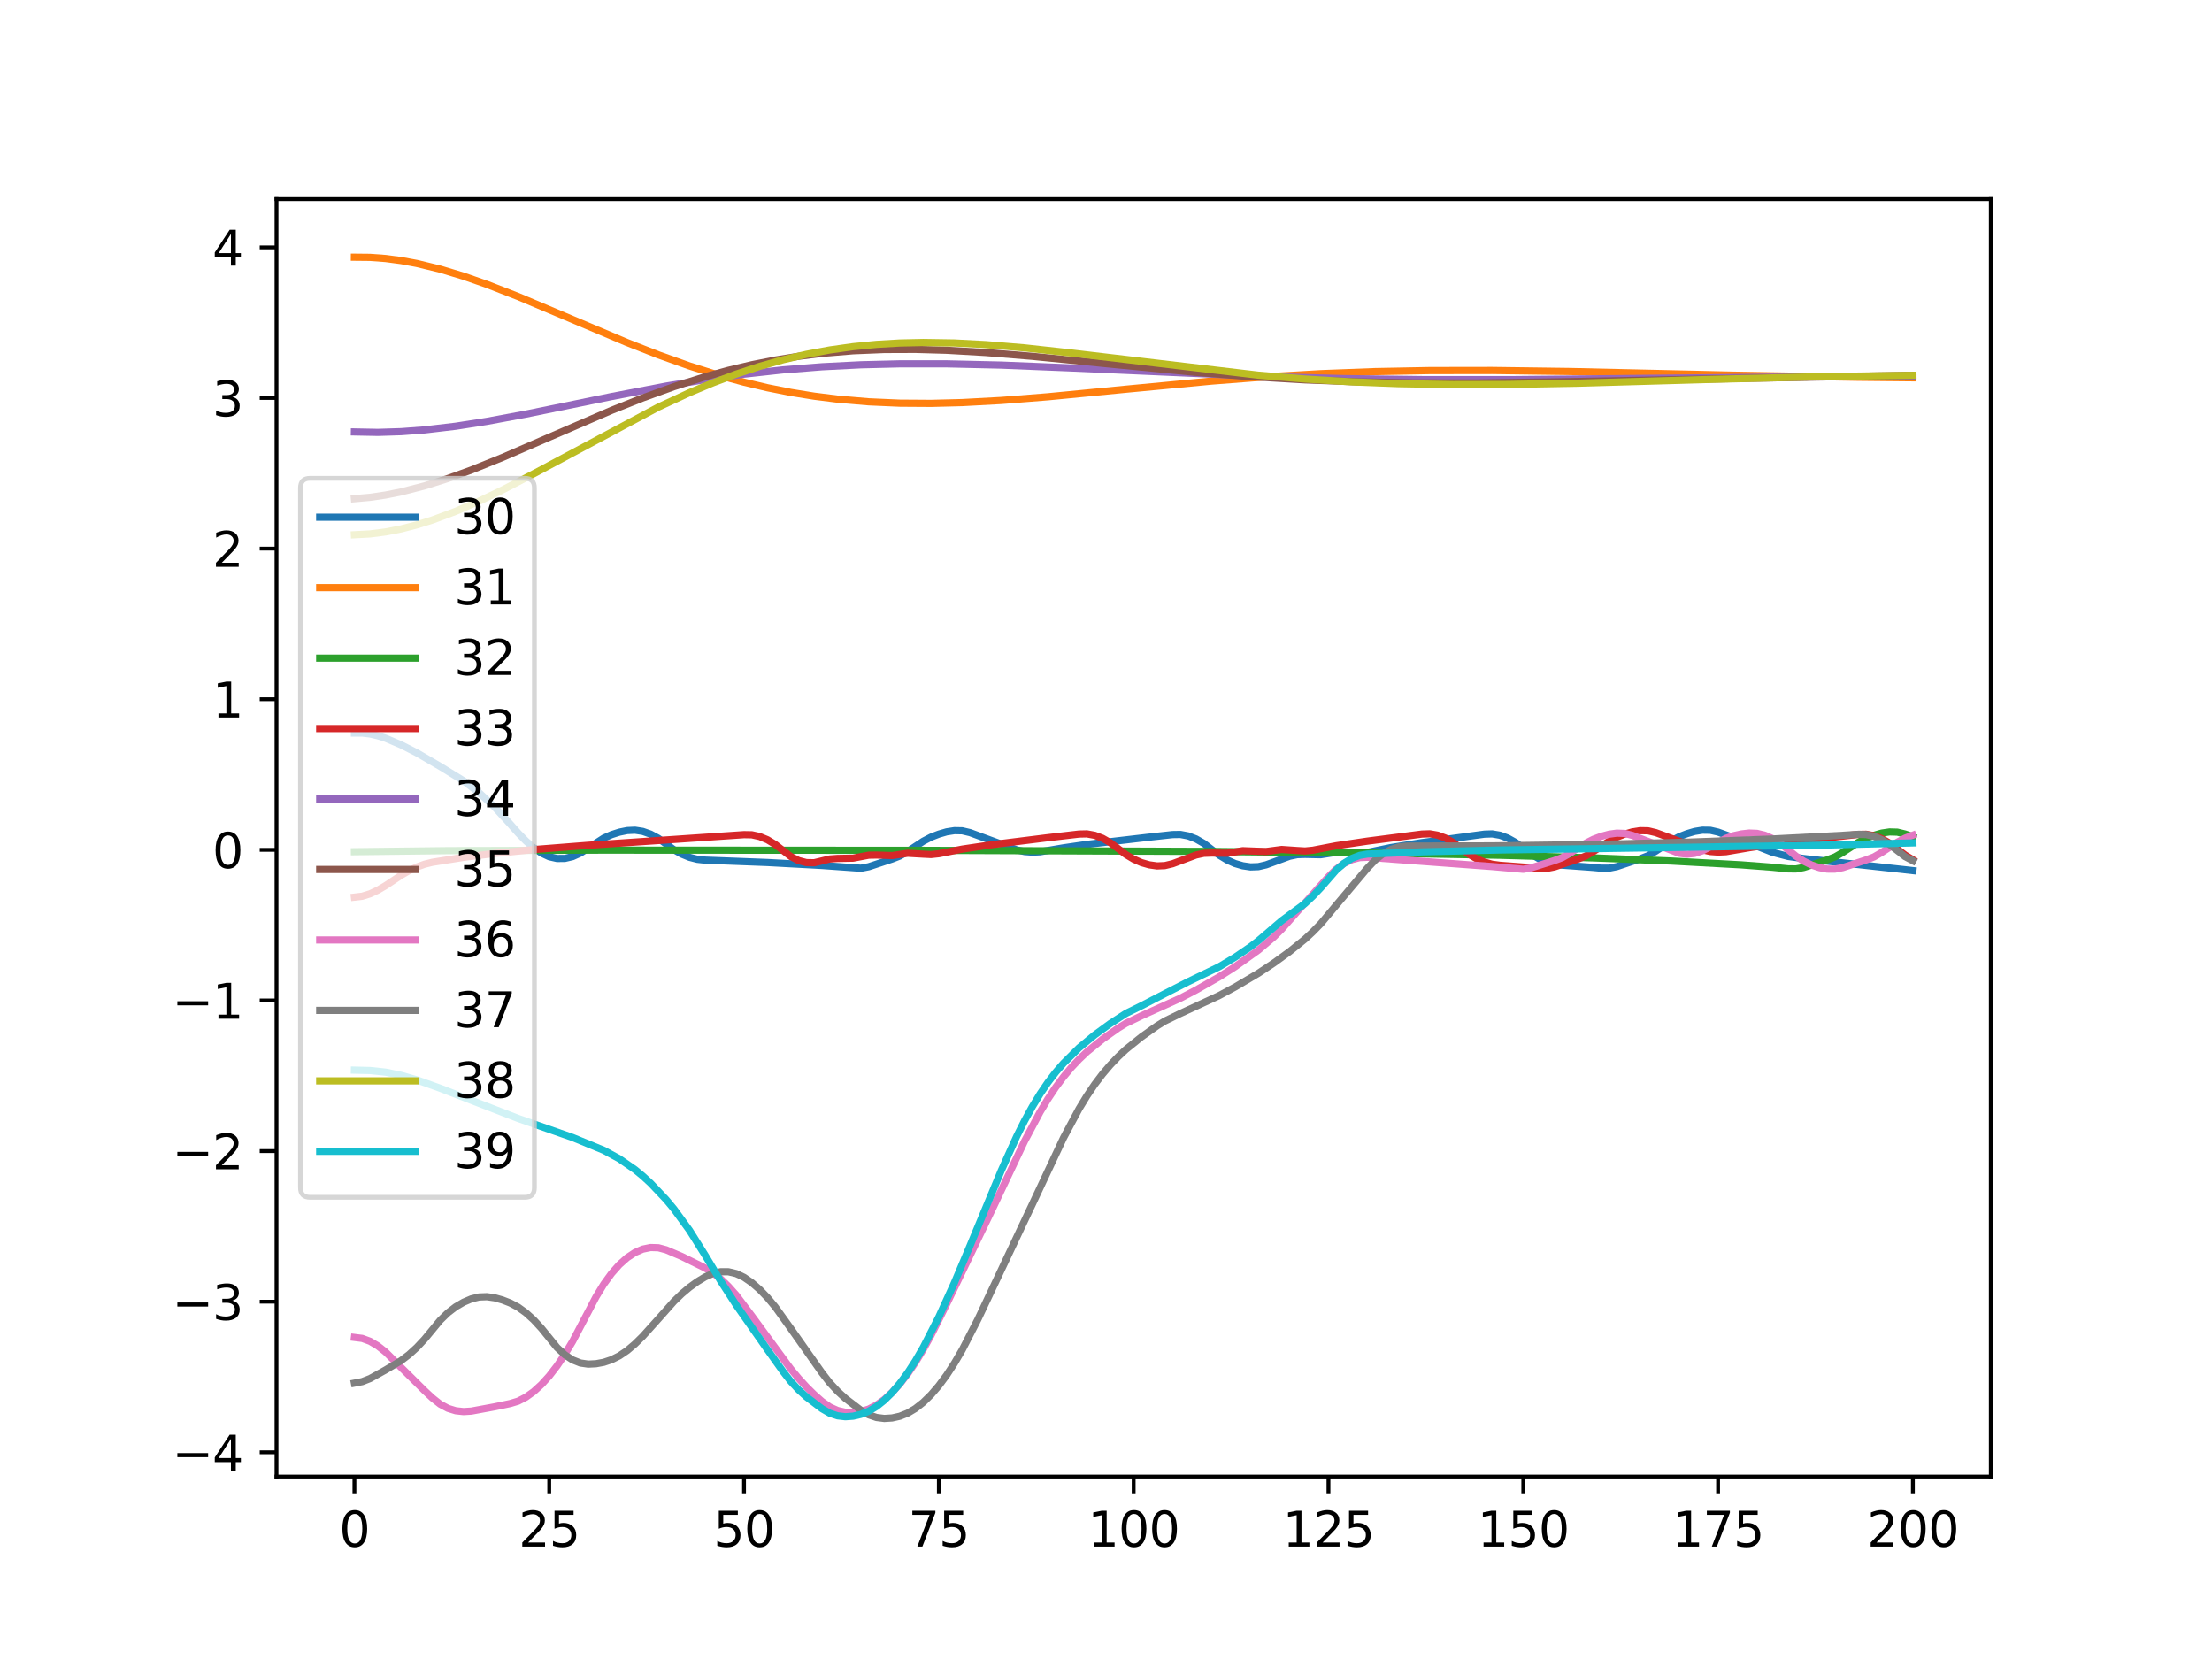 <?xml version="1.0" encoding="utf-8" standalone="no"?>
<!DOCTYPE svg PUBLIC "-//W3C//DTD SVG 1.1//EN"
  "http://www.w3.org/Graphics/SVG/1.1/DTD/svg11.dtd">
<svg height="345.6pt" version="1.1" viewBox="0 0 460.8 345.6" width="460.8pt" xmlns="http://www.w3.org/2000/svg" xmlns:xlink="http://www.w3.org/1999/xlink">
 <defs>
  <style type="text/css">*{stroke-linecap:butt;stroke-linejoin:round;}</style>
 </defs>
 <g id="figure_1">
  <g id="patch_1">
   <path d="M 0 345.6 
L 460.8 345.6 
L 460.8 0 
L 0 0 
z
" style="fill:#ffffff;"/>
  </g>
  <g id="axes_1">
   <g id="patch_2">
    <path d="M 57.6 307.584 
L 414.72 307.584 
L 414.72 41.472 
L 57.6 41.472 
z
" style="fill:#ffffff;"/>
   </g>
   <g id="matplotlib.axis_1">
    <g id="xtick_1">
     <g id="line2d_1">
      <defs>
       <path d="M 0 0 
L 0 3.5 
" id="maf20cba974" style="stroke:#000000;stroke-width:0.8;"/>
      </defs>
      <g>
       <use style="stroke:#000000;stroke-width:0.8;" x="73.833" xlink:href="#maf20cba974" y="307.584"/>
      </g>
     </g>
     <g id="text_1">
      <!-- 0 -->
      <g transform="translate(70.651 322.182)scale(0.1 -0.1)">
       <defs>
        <path d="M 2034 4250 
Q 1547 4250 1301 3770 
Q 1056 3291 1056 2328 
Q 1056 1369 1301 889 
Q 1547 409 2034 409 
Q 2525 409 2770 889 
Q 3016 1369 3016 2328 
Q 3016 3291 2770 3770 
Q 2525 4250 2034 4250 
z
M 2034 4750 
Q 2819 4750 3233 4129 
Q 3647 3509 3647 2328 
Q 3647 1150 3233 529 
Q 2819 -91 2034 -91 
Q 1250 -91 836 529 
Q 422 1150 422 2328 
Q 422 3509 836 4129 
Q 1250 4750 2034 4750 
z
" id="DejaVuSans-30" transform="scale(0.016)"/>
       </defs>
       <use xlink:href="#DejaVuSans-30"/>
      </g>
     </g>
    </g>
    <g id="xtick_2">
     <g id="line2d_2">
      <g>
       <use style="stroke:#000000;stroke-width:0.8;" x="114.415" xlink:href="#maf20cba974" y="307.584"/>
      </g>
     </g>
     <g id="text_2">
      <!-- 25 -->
      <g transform="translate(108.052 322.182)scale(0.1 -0.1)">
       <defs>
        <path d="M 1228 531 
L 3431 531 
L 3431 0 
L 469 0 
L 469 531 
Q 828 903 1448 1529 
Q 2069 2156 2228 2338 
Q 2531 2678 2651 2914 
Q 2772 3150 2772 3378 
Q 2772 3750 2511 3984 
Q 2250 4219 1831 4219 
Q 1534 4219 1204 4116 
Q 875 4013 500 3803 
L 500 4441 
Q 881 4594 1212 4672 
Q 1544 4750 1819 4750 
Q 2544 4750 2975 4387 
Q 3406 4025 3406 3419 
Q 3406 3131 3298 2873 
Q 3191 2616 2906 2266 
Q 2828 2175 2409 1742 
Q 1991 1309 1228 531 
z
" id="DejaVuSans-32" transform="scale(0.016)"/>
        <path d="M 691 4666 
L 3169 4666 
L 3169 4134 
L 1269 4134 
L 1269 2991 
Q 1406 3038 1543 3061 
Q 1681 3084 1819 3084 
Q 2600 3084 3056 2656 
Q 3513 2228 3513 1497 
Q 3513 744 3044 326 
Q 2575 -91 1722 -91 
Q 1428 -91 1123 -41 
Q 819 9 494 109 
L 494 744 
Q 775 591 1075 516 
Q 1375 441 1709 441 
Q 2250 441 2565 725 
Q 2881 1009 2881 1497 
Q 2881 1984 2565 2268 
Q 2250 2553 1709 2553 
Q 1456 2553 1204 2497 
Q 953 2441 691 2322 
L 691 4666 
z
" id="DejaVuSans-35" transform="scale(0.016)"/>
       </defs>
       <use xlink:href="#DejaVuSans-32"/>
       <use x="63.623" xlink:href="#DejaVuSans-35"/>
      </g>
     </g>
    </g>
    <g id="xtick_3">
     <g id="line2d_3">
      <g>
       <use style="stroke:#000000;stroke-width:0.8;" x="154.996" xlink:href="#maf20cba974" y="307.584"/>
      </g>
     </g>
     <g id="text_3">
      <!-- 50 -->
      <g transform="translate(148.634 322.182)scale(0.1 -0.1)">
       <use xlink:href="#DejaVuSans-35"/>
       <use x="63.623" xlink:href="#DejaVuSans-30"/>
      </g>
     </g>
    </g>
    <g id="xtick_4">
     <g id="line2d_4">
      <g>
       <use style="stroke:#000000;stroke-width:0.8;" x="195.578" xlink:href="#maf20cba974" y="307.584"/>
      </g>
     </g>
     <g id="text_4">
      <!-- 75 -->
      <g transform="translate(189.216 322.182)scale(0.1 -0.1)">
       <defs>
        <path d="M 525 4666 
L 3525 4666 
L 3525 4397 
L 1831 0 
L 1172 0 
L 2766 4134 
L 525 4134 
L 525 4666 
z
" id="DejaVuSans-37" transform="scale(0.016)"/>
       </defs>
       <use xlink:href="#DejaVuSans-37"/>
       <use x="63.623" xlink:href="#DejaVuSans-35"/>
      </g>
     </g>
    </g>
    <g id="xtick_5">
     <g id="line2d_5">
      <g>
       <use style="stroke:#000000;stroke-width:0.8;" x="236.16" xlink:href="#maf20cba974" y="307.584"/>
      </g>
     </g>
     <g id="text_5">
      <!-- 100 -->
      <g transform="translate(226.616 322.182)scale(0.1 -0.1)">
       <defs>
        <path d="M 794 531 
L 1825 531 
L 1825 4091 
L 703 3866 
L 703 4441 
L 1819 4666 
L 2450 4666 
L 2450 531 
L 3481 531 
L 3481 0 
L 794 0 
L 794 531 
z
" id="DejaVuSans-31" transform="scale(0.016)"/>
       </defs>
       <use xlink:href="#DejaVuSans-31"/>
       <use x="63.623" xlink:href="#DejaVuSans-30"/>
       <use x="127.246" xlink:href="#DejaVuSans-30"/>
      </g>
     </g>
    </g>
    <g id="xtick_6">
     <g id="line2d_6">
      <g>
       <use style="stroke:#000000;stroke-width:0.8;" x="276.742" xlink:href="#maf20cba974" y="307.584"/>
      </g>
     </g>
     <g id="text_6">
      <!-- 125 -->
      <g transform="translate(267.198 322.182)scale(0.1 -0.1)">
       <use xlink:href="#DejaVuSans-31"/>
       <use x="63.623" xlink:href="#DejaVuSans-32"/>
       <use x="127.246" xlink:href="#DejaVuSans-35"/>
      </g>
     </g>
    </g>
    <g id="xtick_7">
     <g id="line2d_7">
      <g>
       <use style="stroke:#000000;stroke-width:0.8;" x="317.324" xlink:href="#maf20cba974" y="307.584"/>
      </g>
     </g>
     <g id="text_7">
      <!-- 150 -->
      <g transform="translate(307.78 322.182)scale(0.1 -0.1)">
       <use xlink:href="#DejaVuSans-31"/>
       <use x="63.623" xlink:href="#DejaVuSans-35"/>
       <use x="127.246" xlink:href="#DejaVuSans-30"/>
      </g>
     </g>
    </g>
    <g id="xtick_8">
     <g id="line2d_8">
      <g>
       <use style="stroke:#000000;stroke-width:0.8;" x="357.905" xlink:href="#maf20cba974" y="307.584"/>
      </g>
     </g>
     <g id="text_8">
      <!-- 175 -->
      <g transform="translate(348.362 322.182)scale(0.1 -0.1)">
       <use xlink:href="#DejaVuSans-31"/>
       <use x="63.623" xlink:href="#DejaVuSans-37"/>
       <use x="127.246" xlink:href="#DejaVuSans-35"/>
      </g>
     </g>
    </g>
    <g id="xtick_9">
     <g id="line2d_9">
      <g>
       <use style="stroke:#000000;stroke-width:0.8;" x="398.487" xlink:href="#maf20cba974" y="307.584"/>
      </g>
     </g>
     <g id="text_9">
      <!-- 200 -->
      <g transform="translate(388.944 322.182)scale(0.1 -0.1)">
       <use xlink:href="#DejaVuSans-32"/>
       <use x="63.623" xlink:href="#DejaVuSans-30"/>
       <use x="127.246" xlink:href="#DejaVuSans-30"/>
      </g>
     </g>
    </g>
   </g>
   <g id="matplotlib.axis_2">
    <g id="ytick_1">
     <g id="line2d_10">
      <defs>
       <path d="M 0 0 
L -3.5 0 
" id="m6a54934dda" style="stroke:#000000;stroke-width:0.8;"/>
      </defs>
      <g>
       <use style="stroke:#000000;stroke-width:0.8;" x="57.6" xlink:href="#m6a54934dda" y="302.542"/>
      </g>
     </g>
     <g id="text_10">
      <!-- −4 -->
      <g transform="translate(35.858 306.341)scale(0.1 -0.1)">
       <defs>
        <path d="M 678 2272 
L 4684 2272 
L 4684 1741 
L 678 1741 
L 678 2272 
z
" id="DejaVuSans-2212" transform="scale(0.016)"/>
        <path d="M 2419 4116 
L 825 1625 
L 2419 1625 
L 2419 4116 
z
M 2253 4666 
L 3047 4666 
L 3047 1625 
L 3713 1625 
L 3713 1100 
L 3047 1100 
L 3047 0 
L 2419 0 
L 2419 1100 
L 313 1100 
L 313 1709 
L 2253 4666 
z
" id="DejaVuSans-34" transform="scale(0.016)"/>
       </defs>
       <use xlink:href="#DejaVuSans-2212"/>
       <use x="83.789" xlink:href="#DejaVuSans-34"/>
      </g>
     </g>
    </g>
    <g id="ytick_2">
     <g id="line2d_11">
      <g>
       <use style="stroke:#000000;stroke-width:0.8;" x="57.6" xlink:href="#m6a54934dda" y="271.165"/>
      </g>
     </g>
     <g id="text_11">
      <!-- −3 -->
      <g transform="translate(35.858 274.965)scale(0.1 -0.1)">
       <defs>
        <path d="M 2597 2516 
Q 3050 2419 3304 2112 
Q 3559 1806 3559 1356 
Q 3559 666 3084 287 
Q 2609 -91 1734 -91 
Q 1441 -91 1130 -33 
Q 819 25 488 141 
L 488 750 
Q 750 597 1062 519 
Q 1375 441 1716 441 
Q 2309 441 2620 675 
Q 2931 909 2931 1356 
Q 2931 1769 2642 2001 
Q 2353 2234 1838 2234 
L 1294 2234 
L 1294 2753 
L 1863 2753 
Q 2328 2753 2575 2939 
Q 2822 3125 2822 3475 
Q 2822 3834 2567 4026 
Q 2313 4219 1838 4219 
Q 1578 4219 1281 4162 
Q 984 4106 628 3988 
L 628 4550 
Q 988 4650 1302 4700 
Q 1616 4750 1894 4750 
Q 2613 4750 3031 4423 
Q 3450 4097 3450 3541 
Q 3450 3153 3228 2886 
Q 3006 2619 2597 2516 
z
" id="DejaVuSans-33" transform="scale(0.016)"/>
       </defs>
       <use xlink:href="#DejaVuSans-2212"/>
       <use x="83.789" xlink:href="#DejaVuSans-33"/>
      </g>
     </g>
    </g>
    <g id="ytick_3">
     <g id="line2d_12">
      <g>
       <use style="stroke:#000000;stroke-width:0.8;" x="57.6" xlink:href="#m6a54934dda" y="239.789"/>
      </g>
     </g>
     <g id="text_12">
      <!-- −2 -->
      <g transform="translate(35.858 243.588)scale(0.1 -0.1)">
       <use xlink:href="#DejaVuSans-2212"/>
       <use x="83.789" xlink:href="#DejaVuSans-32"/>
      </g>
     </g>
    </g>
    <g id="ytick_4">
     <g id="line2d_13">
      <g>
       <use style="stroke:#000000;stroke-width:0.8;" x="57.6" xlink:href="#m6a54934dda" y="208.412"/>
      </g>
     </g>
     <g id="text_13">
      <!-- −1 -->
      <g transform="translate(35.858 212.211)scale(0.1 -0.1)">
       <use xlink:href="#DejaVuSans-2212"/>
       <use x="83.789" xlink:href="#DejaVuSans-31"/>
      </g>
     </g>
    </g>
    <g id="ytick_5">
     <g id="line2d_14">
      <g>
       <use style="stroke:#000000;stroke-width:0.8;" x="57.6" xlink:href="#m6a54934dda" y="177.035"/>
      </g>
     </g>
     <g id="text_14">
      <!-- 0 -->
      <g transform="translate(44.237 180.834)scale(0.1 -0.1)">
       <use xlink:href="#DejaVuSans-30"/>
      </g>
     </g>
    </g>
    <g id="ytick_6">
     <g id="line2d_15">
      <g>
       <use style="stroke:#000000;stroke-width:0.8;" x="57.6" xlink:href="#m6a54934dda" y="145.658"/>
      </g>
     </g>
     <g id="text_15">
      <!-- 1 -->
      <g transform="translate(44.237 149.458)scale(0.1 -0.1)">
       <use xlink:href="#DejaVuSans-31"/>
      </g>
     </g>
    </g>
    <g id="ytick_7">
     <g id="line2d_16">
      <g>
       <use style="stroke:#000000;stroke-width:0.8;" x="57.6" xlink:href="#m6a54934dda" y="114.282"/>
      </g>
     </g>
     <g id="text_16">
      <!-- 2 -->
      <g transform="translate(44.237 118.081)scale(0.1 -0.1)">
       <use xlink:href="#DejaVuSans-32"/>
      </g>
     </g>
    </g>
    <g id="ytick_8">
     <g id="line2d_17">
      <g>
       <use style="stroke:#000000;stroke-width:0.8;" x="57.6" xlink:href="#m6a54934dda" y="82.905"/>
      </g>
     </g>
     <g id="text_17">
      <!-- 3 -->
      <g transform="translate(44.237 86.704)scale(0.1 -0.1)">
       <use xlink:href="#DejaVuSans-33"/>
      </g>
     </g>
    </g>
    <g id="ytick_9">
     <g id="line2d_18">
      <g>
       <use style="stroke:#000000;stroke-width:0.8;" x="57.6" xlink:href="#m6a54934dda" y="51.528"/>
      </g>
     </g>
     <g id="text_18">
      <!-- 4 -->
      <g transform="translate(44.237 55.327)scale(0.1 -0.1)">
       <use xlink:href="#DejaVuSans-34"/>
      </g>
     </g>
    </g>
   </g>
   <g id="line2d_19">
    <path clip-path="url(#pa18b6eb255)" d="M 73.833 152.703 
L 75.456 152.699 
L 77.079 152.897 
L 78.703 153.267 
L 80.326 153.784 
L 83.572 155.173 
L 86.819 156.823 
L 91.689 159.658 
L 96.559 162.654 
L 99.805 165.143 
L 103.052 168.148 
L 106.298 171.683 
L 107.921 173.521 
L 109.545 175.179 
L 111.168 176.598 
L 112.791 177.717 
L 114.415 178.474 
L 116.038 178.838 
L 117.661 178.824 
L 119.284 178.446 
L 120.908 177.719 
L 125.777 174.59 
L 127.401 173.874 
L 129.024 173.356 
L 130.647 173.025 
L 132.271 172.946 
L 133.894 173.196 
L 135.517 173.764 
L 137.14 174.636 
L 140.387 177.005 
L 142.01 177.93 
L 143.633 178.593 
L 145.257 179.007 
L 146.88 179.183 
L 159.866 179.677 
L 171.229 180.291 
L 179.345 180.87 
L 180.969 180.555 
L 185.839 178.949 
L 187.462 178.321 
L 189.085 177.378 
L 192.332 175.24 
L 193.955 174.391 
L 195.578 173.764 
L 197.201 173.292 
L 198.825 173.04 
L 200.448 173.071 
L 202.071 173.452 
L 210.188 176.435 
L 211.811 177.05 
L 213.434 177.4 
L 215.057 177.52 
L 216.681 177.445 
L 221.551 176.617 
L 226.42 175.907 
L 239.407 174.395 
L 244.276 173.86 
L 245.9 173.834 
L 247.523 174.139 
L 249.146 174.762 
L 250.769 175.692 
L 254.016 178.177 
L 255.639 179.16 
L 257.263 179.883 
L 258.886 180.357 
L 260.509 180.595 
L 262.132 180.537 
L 263.756 180.161 
L 268.625 178.379 
L 270.249 178.041 
L 271.872 177.994 
L 275.119 178.062 
L 278.365 177.55 
L 281.612 177.703 
L 283.235 177.764 
L 284.858 177.576 
L 289.728 176.566 
L 296.221 175.532 
L 309.207 173.776 
L 310.831 173.719 
L 312.454 173.994 
L 314.077 174.587 
L 315.7 175.487 
L 318.947 177.916 
L 320.57 178.872 
L 322.193 179.568 
L 323.817 180.016 
L 325.44 180.227 
L 331.933 180.7 
L 333.556 180.859 
L 335.18 180.855 
L 336.803 180.532 
L 341.673 178.904 
L 343.296 178.269 
L 344.919 177.319 
L 348.166 175.168 
L 349.789 174.313 
L 351.412 173.679 
L 353.036 173.201 
L 354.659 172.942 
L 356.282 172.967 
L 357.905 173.341 
L 366.022 176.289 
L 369.268 177.566 
L 372.515 178.417 
L 375.761 178.853 
L 398.487 181.361 
L 398.487 181.361 
" style="fill:none;stroke:#1f77b4;stroke-linecap:square;stroke-width:1.5;"/>
   </g>
   <g id="line2d_20">
    <path clip-path="url(#pa18b6eb255)" d="M 73.833 53.579 
L 77.079 53.611 
L 80.326 53.85 
L 83.572 54.28 
L 86.819 54.88 
L 91.689 56.064 
L 96.559 57.536 
L 101.428 59.237 
L 107.921 61.768 
L 117.661 65.879 
L 130.647 71.371 
L 137.14 73.917 
L 143.633 76.237 
L 150.127 78.282 
L 154.996 79.616 
L 159.866 80.77 
L 164.736 81.741 
L 169.606 82.53 
L 174.476 83.143 
L 180.969 83.7 
L 187.462 83.984 
L 193.955 84.026 
L 200.448 83.861 
L 208.564 83.424 
L 218.304 82.653 
L 234.537 81.078 
L 252.393 79.382 
L 263.756 78.501 
L 275.119 77.838 
L 286.481 77.407 
L 297.844 77.194 
L 310.831 77.174 
L 327.063 77.387 
L 361.152 78.15 
L 387.124 78.593 
L 398.487 78.701 
L 398.487 78.701 
" style="fill:none;stroke:#ff7f0e;stroke-linecap:square;stroke-width:1.5;"/>
   </g>
   <g id="line2d_21">
    <path clip-path="url(#pa18b6eb255)" d="M 73.833 177.43 
L 93.312 177.206 
L 125.777 177.096 
L 192.332 177.137 
L 250.769 177.361 
L 286.481 177.706 
L 312.454 178.168 
L 331.933 178.715 
L 348.166 179.368 
L 362.775 180.168 
L 369.268 180.663 
L 372.515 181.001 
L 374.138 181.015 
L 375.761 180.709 
L 380.631 179.134 
L 382.255 178.515 
L 383.878 177.583 
L 387.124 175.466 
L 388.748 174.627 
L 390.371 174.01 
L 391.994 173.55 
L 393.617 173.309 
L 395.241 173.352 
L 396.864 173.746 
L 398.487 174.334 
L 398.487 174.334 
" style="fill:none;stroke:#2ca02c;stroke-linecap:square;stroke-width:1.5;"/>
   </g>
   <g id="line2d_22">
    <path clip-path="url(#pa18b6eb255)" d="M 73.833 186.89 
L 75.456 186.7 
L 77.079 186.197 
L 78.703 185.439 
L 80.326 184.486 
L 83.572 182.318 
L 85.196 181.388 
L 86.819 180.622 
L 88.442 180.032 
L 90.065 179.633 
L 96.559 178.603 
L 103.052 177.79 
L 111.168 176.982 
L 122.531 176.088 
L 154.996 173.876 
L 156.62 173.905 
L 158.243 174.263 
L 159.866 174.936 
L 161.489 175.915 
L 164.736 178.434 
L 166.359 179.269 
L 167.983 179.699 
L 169.606 179.729 
L 172.852 178.947 
L 174.476 178.83 
L 177.722 178.771 
L 180.969 178.151 
L 182.592 178.123 
L 185.839 178.227 
L 189.085 177.751 
L 192.332 177.938 
L 193.955 178.017 
L 195.578 177.846 
L 200.448 176.887 
L 206.941 175.922 
L 218.304 174.506 
L 224.797 173.751 
L 226.42 173.716 
L 228.044 174.011 
L 229.667 174.624 
L 231.29 175.544 
L 234.537 178.009 
L 236.16 178.983 
L 237.783 179.695 
L 239.407 180.16 
L 241.03 180.388 
L 242.653 180.319 
L 244.276 179.931 
L 249.146 178.116 
L 250.769 177.766 
L 252.393 177.708 
L 255.639 177.751 
L 258.886 177.214 
L 262.132 177.34 
L 263.756 177.388 
L 267.002 176.96 
L 270.249 177.184 
L 271.872 177.277 
L 273.495 177.119 
L 278.365 176.182 
L 284.858 175.222 
L 296.221 173.753 
L 297.844 173.702 
L 299.468 173.983 
L 301.091 174.581 
L 302.714 175.487 
L 305.961 177.926 
L 307.584 178.887 
L 309.207 179.587 
L 310.831 180.039 
L 312.454 180.255 
L 318.947 180.745 
L 320.57 180.907 
L 322.193 180.907 
L 323.817 180.588 
L 328.687 178.972 
L 330.31 178.34 
L 331.933 177.395 
L 335.18 175.252 
L 336.803 174.401 
L 338.426 173.771 
L 340.049 173.297 
L 341.673 173.043 
L 343.296 173.072 
L 344.919 173.451 
L 353.036 176.425 
L 354.659 177.038 
L 356.282 177.387 
L 357.905 177.506 
L 359.529 177.429 
L 364.399 176.597 
L 369.268 175.883 
L 382.255 174.359 
L 387.124 173.82 
L 388.748 173.793 
L 390.371 174.096 
L 391.994 174.717 
L 393.617 175.645 
L 396.864 178.126 
L 398.487 179.107 
L 398.487 179.107 
" style="fill:none;stroke:#d62728;stroke-linecap:square;stroke-width:1.5;"/>
   </g>
   <g id="line2d_23">
    <path clip-path="url(#pa18b6eb255)" d="M 73.833 89.98 
L 78.703 90.074 
L 83.572 89.922 
L 88.442 89.555 
L 94.935 88.788 
L 101.428 87.773 
L 109.545 86.264 
L 127.401 82.604 
L 138.764 80.424 
L 146.88 79.071 
L 154.996 77.939 
L 163.113 77.048 
L 171.229 76.402 
L 179.345 75.99 
L 187.462 75.792 
L 197.201 75.794 
L 208.564 76.053 
L 223.174 76.643 
L 263.756 78.44 
L 279.988 78.866 
L 296.221 79.068 
L 315.7 79.068 
L 344.919 78.795 
L 390.371 78.382 
L 398.487 78.347 
L 398.487 78.347 
" style="fill:none;stroke:#9467bd;stroke-linecap:square;stroke-width:1.5;"/>
   </g>
   <g id="line2d_24">
    <path clip-path="url(#pa18b6eb255)" d="M 73.833 103.891 
L 77.079 103.601 
L 80.326 103.122 
L 83.572 102.472 
L 88.442 101.216 
L 93.312 99.676 
L 98.182 97.91 
L 104.675 95.297 
L 114.415 91.081 
L 127.401 85.48 
L 133.894 82.895 
L 140.387 80.546 
L 146.88 78.481 
L 151.75 77.138 
L 156.62 75.98 
L 161.489 75.009 
L 166.359 74.223 
L 171.229 73.616 
L 177.722 73.072 
L 184.215 72.805 
L 190.708 72.781 
L 197.201 72.965 
L 205.318 73.429 
L 215.057 74.228 
L 231.29 75.844 
L 249.146 77.569 
L 260.509 78.46 
L 271.872 79.126 
L 283.235 79.556 
L 294.598 79.764 
L 307.584 79.776 
L 323.817 79.55 
L 396.864 78.204 
L 398.487 78.194 
L 398.487 78.194 
" style="fill:none;stroke:#8c564b;stroke-linecap:square;stroke-width:1.5;"/>
   </g>
   <g id="line2d_25">
    <path clip-path="url(#pa18b6eb255)" d="M 73.833 278.613 
L 75.456 278.816 
L 77.079 279.414 
L 78.703 280.371 
L 80.326 281.65 
L 83.572 284.889 
L 88.442 289.704 
L 90.065 291.221 
L 91.689 292.512 
L 93.312 293.383 
L 94.935 293.883 
L 96.559 294.059 
L 98.182 293.958 
L 103.052 293.06 
L 106.298 292.379 
L 107.921 291.891 
L 109.545 291.062 
L 111.168 289.904 
L 112.791 288.427 
L 114.415 286.639 
L 116.038 284.542 
L 117.661 282.136 
L 119.284 279.435 
L 122.531 273.274 
L 124.154 270.172 
L 125.777 267.511 
L 127.401 265.274 
L 129.024 263.444 
L 130.647 262 
L 132.271 260.926 
L 133.894 260.218 
L 135.517 259.883 
L 137.14 259.928 
L 138.764 260.36 
L 142.01 261.744 
L 146.88 264.15 
L 148.503 265.144 
L 150.127 266.428 
L 151.75 267.989 
L 153.373 269.818 
L 156.62 274.129 
L 164.736 285.185 
L 166.359 287.135 
L 167.983 288.908 
L 169.606 290.51 
L 171.229 291.944 
L 172.852 293.091 
L 174.476 293.827 
L 176.099 294.2 
L 177.722 294.254 
L 179.345 294.037 
L 180.969 293.532 
L 182.592 292.694 
L 184.215 291.533 
L 185.839 290.058 
L 187.462 288.277 
L 189.085 286.191 
L 190.708 283.797 
L 192.332 281.11 
L 193.955 278.155 
L 197.201 271.654 
L 206.941 251.418 
L 213.434 237.711 
L 216.681 231.615 
L 218.304 228.924 
L 219.927 226.49 
L 221.551 224.318 
L 223.174 222.385 
L 224.797 220.662 
L 226.42 219.124 
L 229.667 216.485 
L 232.913 214.184 
L 234.537 213.185 
L 237.783 211.61 
L 245.9 207.941 
L 249.146 206.245 
L 254.016 203.473 
L 257.263 201.402 
L 262.132 197.927 
L 265.379 195.161 
L 267.002 193.559 
L 270.249 189.89 
L 276.742 182.633 
L 278.365 181.053 
L 279.988 179.875 
L 281.612 179.083 
L 283.235 178.658 
L 284.858 178.586 
L 310.831 180.515 
L 317.324 181.085 
L 318.947 180.796 
L 323.817 179.268 
L 325.44 178.665 
L 327.063 177.748 
L 330.31 175.66 
L 331.933 174.836 
L 333.556 174.234 
L 335.18 173.788 
L 336.803 173.562 
L 338.426 173.62 
L 340.049 174.029 
L 349.789 177.75 
L 351.412 177.95 
L 353.036 177.776 
L 354.659 177.242 
L 359.529 174.641 
L 361.152 174.087 
L 362.775 173.724 
L 364.399 173.543 
L 366.022 173.609 
L 367.645 174.002 
L 369.268 174.708 
L 370.892 175.717 
L 374.138 178.352 
L 375.761 179.407 
L 377.385 180.198 
L 379.008 180.74 
L 380.631 181.044 
L 382.255 181.05 
L 383.878 180.737 
L 388.748 179.141 
L 390.371 178.517 
L 391.994 177.578 
L 395.241 175.45 
L 396.864 174.607 
L 398.487 173.985 
L 398.487 173.985 
" style="fill:none;stroke:#e377c2;stroke-linecap:square;stroke-width:1.5;"/>
   </g>
   <g id="line2d_26">
    <path clip-path="url(#pa18b6eb255)" d="M 73.833 288.131 
L 75.456 287.815 
L 77.079 287.18 
L 80.326 285.377 
L 83.572 283.426 
L 85.196 282.188 
L 86.819 280.708 
L 88.442 278.979 
L 91.689 275.045 
L 93.312 273.469 
L 94.935 272.227 
L 96.559 271.279 
L 98.182 270.585 
L 99.805 270.185 
L 101.428 270.126 
L 103.052 270.355 
L 104.675 270.813 
L 106.298 271.442 
L 107.921 272.296 
L 109.545 273.467 
L 111.168 274.942 
L 112.791 276.705 
L 116.038 280.709 
L 117.661 282.221 
L 119.284 283.292 
L 120.908 283.937 
L 122.531 284.171 
L 124.154 284.09 
L 125.777 283.791 
L 127.401 283.249 
L 129.024 282.44 
L 130.647 281.343 
L 132.271 279.969 
L 133.894 278.373 
L 137.14 274.766 
L 140.387 271.109 
L 142.01 269.538 
L 143.633 268.17 
L 145.257 266.997 
L 146.88 266.013 
L 148.503 265.291 
L 150.127 264.927 
L 151.75 264.934 
L 153.373 265.319 
L 154.996 266.094 
L 156.62 267.216 
L 158.243 268.622 
L 159.866 270.303 
L 161.489 272.245 
L 164.736 276.761 
L 171.229 285.972 
L 172.852 288.064 
L 174.476 289.814 
L 176.099 291.302 
L 179.345 293.785 
L 180.969 294.733 
L 182.592 295.285 
L 184.215 295.488 
L 185.839 295.385 
L 187.462 295.02 
L 189.085 294.376 
L 190.708 293.409 
L 192.332 292.128 
L 193.955 290.54 
L 195.578 288.652 
L 197.201 286.464 
L 198.825 283.973 
L 200.448 281.193 
L 203.695 274.878 
L 215.057 250.848 
L 221.551 237.021 
L 224.797 230.959 
L 226.42 228.295 
L 228.044 225.893 
L 229.667 223.753 
L 231.29 221.846 
L 232.913 220.145 
L 234.537 218.624 
L 237.783 216.005 
L 241.03 213.705 
L 242.653 212.701 
L 245.9 211.118 
L 254.016 207.372 
L 257.263 205.622 
L 262.132 202.746 
L 265.379 200.593 
L 268.625 198.234 
L 271.872 195.604 
L 273.495 194.097 
L 275.119 192.433 
L 278.365 188.551 
L 284.858 180.845 
L 286.481 179.154 
L 288.105 177.868 
L 289.728 176.967 
L 291.351 176.435 
L 292.975 176.254 
L 310.831 176.213 
L 331.933 175.929 
L 351.412 175.449 
L 369.268 174.78 
L 383.878 174.013 
L 387.124 173.809 
L 388.748 173.854 
L 390.371 174.227 
L 391.994 174.916 
L 393.617 175.909 
L 396.864 178.455 
L 398.487 179.303 
L 398.487 179.303 
" style="fill:none;stroke:#7f7f7f;stroke-linecap:square;stroke-width:1.5;"/>
   </g>
   <g id="line2d_27">
    <path clip-path="url(#pa18b6eb255)" d="M 73.833 111.397 
L 77.079 111.225 
L 80.326 110.811 
L 83.572 110.176 
L 86.819 109.342 
L 90.065 108.328 
L 94.935 106.514 
L 99.805 104.406 
L 104.675 102.066 
L 111.168 98.691 
L 137.14 84.809 
L 143.633 81.794 
L 148.503 79.754 
L 153.373 77.926 
L 158.243 76.323 
L 163.113 74.952 
L 167.983 73.814 
L 172.852 72.905 
L 177.722 72.218 
L 182.592 71.739 
L 187.462 71.455 
L 192.332 71.349 
L 198.825 71.45 
L 205.318 71.787 
L 213.434 72.466 
L 223.174 73.539 
L 262.132 78.15 
L 271.872 78.955 
L 281.612 79.545 
L 291.351 79.921 
L 302.714 80.113 
L 314.077 80.087 
L 328.687 79.824 
L 356.282 79.034 
L 380.631 78.43 
L 398.487 78.17 
L 398.487 78.17 
" style="fill:none;stroke:#bcbd22;stroke-linecap:square;stroke-width:1.5;"/>
   </g>
   <g id="line2d_28">
    <path clip-path="url(#pa18b6eb255)" d="M 73.833 222.928 
L 77.079 223.005 
L 80.326 223.35 
L 83.572 224.014 
L 86.819 224.953 
L 91.689 226.701 
L 107.921 232.983 
L 119.284 236.958 
L 125.777 239.629 
L 129.024 241.399 
L 132.271 243.644 
L 133.894 244.98 
L 135.517 246.466 
L 138.764 249.891 
L 140.387 251.846 
L 143.633 256.295 
L 146.88 261.473 
L 150.127 266.862 
L 153.373 271.875 
L 159.866 281.146 
L 163.113 285.696 
L 164.736 287.776 
L 166.359 289.515 
L 167.983 290.993 
L 171.229 293.457 
L 172.852 294.395 
L 174.476 294.937 
L 176.099 295.128 
L 177.722 295.012 
L 179.345 294.634 
L 180.969 293.976 
L 182.592 292.994 
L 184.215 291.696 
L 185.839 290.091 
L 187.462 288.185 
L 189.085 285.978 
L 190.708 283.469 
L 192.332 280.67 
L 195.578 274.321 
L 198.825 267.205 
L 202.071 259.519 
L 208.564 243.882 
L 211.811 236.69 
L 213.434 233.465 
L 215.057 230.524 
L 216.681 227.864 
L 218.304 225.48 
L 219.927 223.365 
L 221.551 221.489 
L 224.797 218.272 
L 228.044 215.595 
L 231.29 213.223 
L 234.537 211.12 
L 237.783 209.517 
L 242.653 206.998 
L 247.523 204.507 
L 254.016 201.365 
L 257.263 199.422 
L 260.509 197.207 
L 262.132 195.961 
L 267.002 191.79 
L 271.872 188.195 
L 273.495 186.675 
L 275.119 184.96 
L 278.365 181.238 
L 279.988 179.835 
L 281.612 178.825 
L 283.235 178.192 
L 284.858 177.919 
L 296.221 177.461 
L 312.454 177.069 
L 341.673 176.65 
L 379.008 176.071 
L 398.487 175.591 
L 398.487 175.591 
" style="fill:none;stroke:#17becf;stroke-linecap:square;stroke-width:1.5;"/>
   </g>
   <g id="patch_3">
    <path d="M 57.6 307.584 
L 57.6 41.472 
" style="fill:none;stroke:#000000;stroke-linecap:square;stroke-linejoin:miter;stroke-width:0.8;"/>
   </g>
   <g id="patch_4">
    <path d="M 414.72 307.584 
L 414.72 41.472 
" style="fill:none;stroke:#000000;stroke-linecap:square;stroke-linejoin:miter;stroke-width:0.8;"/>
   </g>
   <g id="patch_5">
    <path d="M 57.6 307.584 
L 414.72 307.584 
" style="fill:none;stroke:#000000;stroke-linecap:square;stroke-linejoin:miter;stroke-width:0.8;"/>
   </g>
   <g id="patch_6">
    <path d="M 57.6 41.472 
L 414.72 41.472 
" style="fill:none;stroke:#000000;stroke-linecap:square;stroke-linejoin:miter;stroke-width:0.8;"/>
   </g>
   <g id="legend_1">
    <g id="patch_7">
     <path d="M 64.6 249.419 
L 109.325 249.419 
Q 111.325 249.419 111.325 247.419 
L 111.325 101.637 
Q 111.325 99.637 109.325 99.637 
L 64.6 99.637 
Q 62.6 99.637 62.6 101.637 
L 62.6 247.419 
Q 62.6 249.419 64.6 249.419 
z
" style="fill:#ffffff;opacity:0.8;stroke:#cccccc;stroke-linejoin:miter;"/>
    </g>
    <g id="line2d_29">
     <path d="M 66.6 107.736 
L 86.6 107.736 
" style="fill:none;stroke:#1f77b4;stroke-linecap:square;stroke-width:1.5;"/>
    </g>
    <g id="line2d_30"/>
    <g id="text_19">
     <!-- 30 -->
     <g transform="translate(94.6 111.236)scale(0.1 -0.1)">
      <use xlink:href="#DejaVuSans-33"/>
      <use x="63.623" xlink:href="#DejaVuSans-30"/>
     </g>
    </g>
    <g id="line2d_31">
     <path d="M 66.6 122.414 
L 86.6 122.414 
" style="fill:none;stroke:#ff7f0e;stroke-linecap:square;stroke-width:1.5;"/>
    </g>
    <g id="line2d_32"/>
    <g id="text_20">
     <!-- 31 -->
     <g transform="translate(94.6 125.914)scale(0.1 -0.1)">
      <use xlink:href="#DejaVuSans-33"/>
      <use x="63.623" xlink:href="#DejaVuSans-31"/>
     </g>
    </g>
    <g id="line2d_33">
     <path d="M 66.6 137.092 
L 86.6 137.092 
" style="fill:none;stroke:#2ca02c;stroke-linecap:square;stroke-width:1.5;"/>
    </g>
    <g id="line2d_34"/>
    <g id="text_21">
     <!-- 32 -->
     <g transform="translate(94.6 140.592)scale(0.1 -0.1)">
      <use xlink:href="#DejaVuSans-33"/>
      <use x="63.623" xlink:href="#DejaVuSans-32"/>
     </g>
    </g>
    <g id="line2d_35">
     <path d="M 66.6 151.77 
L 86.6 151.77 
" style="fill:none;stroke:#d62728;stroke-linecap:square;stroke-width:1.5;"/>
    </g>
    <g id="line2d_36"/>
    <g id="text_22">
     <!-- 33 -->
     <g transform="translate(94.6 155.27)scale(0.1 -0.1)">
      <use xlink:href="#DejaVuSans-33"/>
      <use x="63.623" xlink:href="#DejaVuSans-33"/>
     </g>
    </g>
    <g id="line2d_37">
     <path d="M 66.6 166.448 
L 86.6 166.448 
" style="fill:none;stroke:#9467bd;stroke-linecap:square;stroke-width:1.5;"/>
    </g>
    <g id="line2d_38"/>
    <g id="text_23">
     <!-- 34 -->
     <g transform="translate(94.6 169.948)scale(0.1 -0.1)">
      <use xlink:href="#DejaVuSans-33"/>
      <use x="63.623" xlink:href="#DejaVuSans-34"/>
     </g>
    </g>
    <g id="line2d_39">
     <path d="M 66.6 181.126 
L 86.6 181.126 
" style="fill:none;stroke:#8c564b;stroke-linecap:square;stroke-width:1.5;"/>
    </g>
    <g id="line2d_40"/>
    <g id="text_24">
     <!-- 35 -->
     <g transform="translate(94.6 184.626)scale(0.1 -0.1)">
      <use xlink:href="#DejaVuSans-33"/>
      <use x="63.623" xlink:href="#DejaVuSans-35"/>
     </g>
    </g>
    <g id="line2d_41">
     <path d="M 66.6 195.805 
L 86.6 195.805 
" style="fill:none;stroke:#e377c2;stroke-linecap:square;stroke-width:1.5;"/>
    </g>
    <g id="line2d_42"/>
    <g id="text_25">
     <!-- 36 -->
     <g transform="translate(94.6 199.305)scale(0.1 -0.1)">
      <defs>
       <path d="M 2113 2584 
Q 1688 2584 1439 2293 
Q 1191 2003 1191 1497 
Q 1191 994 1439 701 
Q 1688 409 2113 409 
Q 2538 409 2786 701 
Q 3034 994 3034 1497 
Q 3034 2003 2786 2293 
Q 2538 2584 2113 2584 
z
M 3366 4563 
L 3366 3988 
Q 3128 4100 2886 4159 
Q 2644 4219 2406 4219 
Q 1781 4219 1451 3797 
Q 1122 3375 1075 2522 
Q 1259 2794 1537 2939 
Q 1816 3084 2150 3084 
Q 2853 3084 3261 2657 
Q 3669 2231 3669 1497 
Q 3669 778 3244 343 
Q 2819 -91 2113 -91 
Q 1303 -91 875 529 
Q 447 1150 447 2328 
Q 447 3434 972 4092 
Q 1497 4750 2381 4750 
Q 2619 4750 2861 4703 
Q 3103 4656 3366 4563 
z
" id="DejaVuSans-36" transform="scale(0.016)"/>
      </defs>
      <use xlink:href="#DejaVuSans-33"/>
      <use x="63.623" xlink:href="#DejaVuSans-36"/>
     </g>
    </g>
    <g id="line2d_43">
     <path d="M 66.6 210.483 
L 86.6 210.483 
" style="fill:none;stroke:#7f7f7f;stroke-linecap:square;stroke-width:1.5;"/>
    </g>
    <g id="line2d_44"/>
    <g id="text_26">
     <!-- 37 -->
     <g transform="translate(94.6 213.983)scale(0.1 -0.1)">
      <use xlink:href="#DejaVuSans-33"/>
      <use x="63.623" xlink:href="#DejaVuSans-37"/>
     </g>
    </g>
    <g id="line2d_45">
     <path d="M 66.6 225.161 
L 86.6 225.161 
" style="fill:none;stroke:#bcbd22;stroke-linecap:square;stroke-width:1.5;"/>
    </g>
    <g id="line2d_46"/>
    <g id="text_27">
     <!-- 38 -->
     <g transform="translate(94.6 228.661)scale(0.1 -0.1)">
      <defs>
       <path d="M 2034 2216 
Q 1584 2216 1326 1975 
Q 1069 1734 1069 1313 
Q 1069 891 1326 650 
Q 1584 409 2034 409 
Q 2484 409 2743 651 
Q 3003 894 3003 1313 
Q 3003 1734 2745 1975 
Q 2488 2216 2034 2216 
z
M 1403 2484 
Q 997 2584 770 2862 
Q 544 3141 544 3541 
Q 544 4100 942 4425 
Q 1341 4750 2034 4750 
Q 2731 4750 3128 4425 
Q 3525 4100 3525 3541 
Q 3525 3141 3298 2862 
Q 3072 2584 2669 2484 
Q 3125 2378 3379 2068 
Q 3634 1759 3634 1313 
Q 3634 634 3220 271 
Q 2806 -91 2034 -91 
Q 1263 -91 848 271 
Q 434 634 434 1313 
Q 434 1759 690 2068 
Q 947 2378 1403 2484 
z
M 1172 3481 
Q 1172 3119 1398 2916 
Q 1625 2713 2034 2713 
Q 2441 2713 2670 2916 
Q 2900 3119 2900 3481 
Q 2900 3844 2670 4047 
Q 2441 4250 2034 4250 
Q 1625 4250 1398 4047 
Q 1172 3844 1172 3481 
z
" id="DejaVuSans-38" transform="scale(0.016)"/>
      </defs>
      <use xlink:href="#DejaVuSans-33"/>
      <use x="63.623" xlink:href="#DejaVuSans-38"/>
     </g>
    </g>
    <g id="line2d_47">
     <path d="M 66.6 239.839 
L 86.6 239.839 
" style="fill:none;stroke:#17becf;stroke-linecap:square;stroke-width:1.5;"/>
    </g>
    <g id="line2d_48"/>
    <g id="text_28">
     <!-- 39 -->
     <g transform="translate(94.6 243.339)scale(0.1 -0.1)">
      <defs>
       <path d="M 703 97 
L 703 672 
Q 941 559 1184 500 
Q 1428 441 1663 441 
Q 2288 441 2617 861 
Q 2947 1281 2994 2138 
Q 2813 1869 2534 1725 
Q 2256 1581 1919 1581 
Q 1219 1581 811 2004 
Q 403 2428 403 3163 
Q 403 3881 828 4315 
Q 1253 4750 1959 4750 
Q 2769 4750 3195 4129 
Q 3622 3509 3622 2328 
Q 3622 1225 3098 567 
Q 2575 -91 1691 -91 
Q 1453 -91 1209 -44 
Q 966 3 703 97 
z
M 1959 2075 
Q 2384 2075 2632 2365 
Q 2881 2656 2881 3163 
Q 2881 3666 2632 3958 
Q 2384 4250 1959 4250 
Q 1534 4250 1286 3958 
Q 1038 3666 1038 3163 
Q 1038 2656 1286 2365 
Q 1534 2075 1959 2075 
z
" id="DejaVuSans-39" transform="scale(0.016)"/>
      </defs>
      <use xlink:href="#DejaVuSans-33"/>
      <use x="63.623" xlink:href="#DejaVuSans-39"/>
     </g>
    </g>
   </g>
  </g>
 </g>
 <defs>
  <clipPath id="pa18b6eb255">
   <rect height="266.112" width="357.12" x="57.6" y="41.472"/>
  </clipPath>
 </defs>
</svg>
